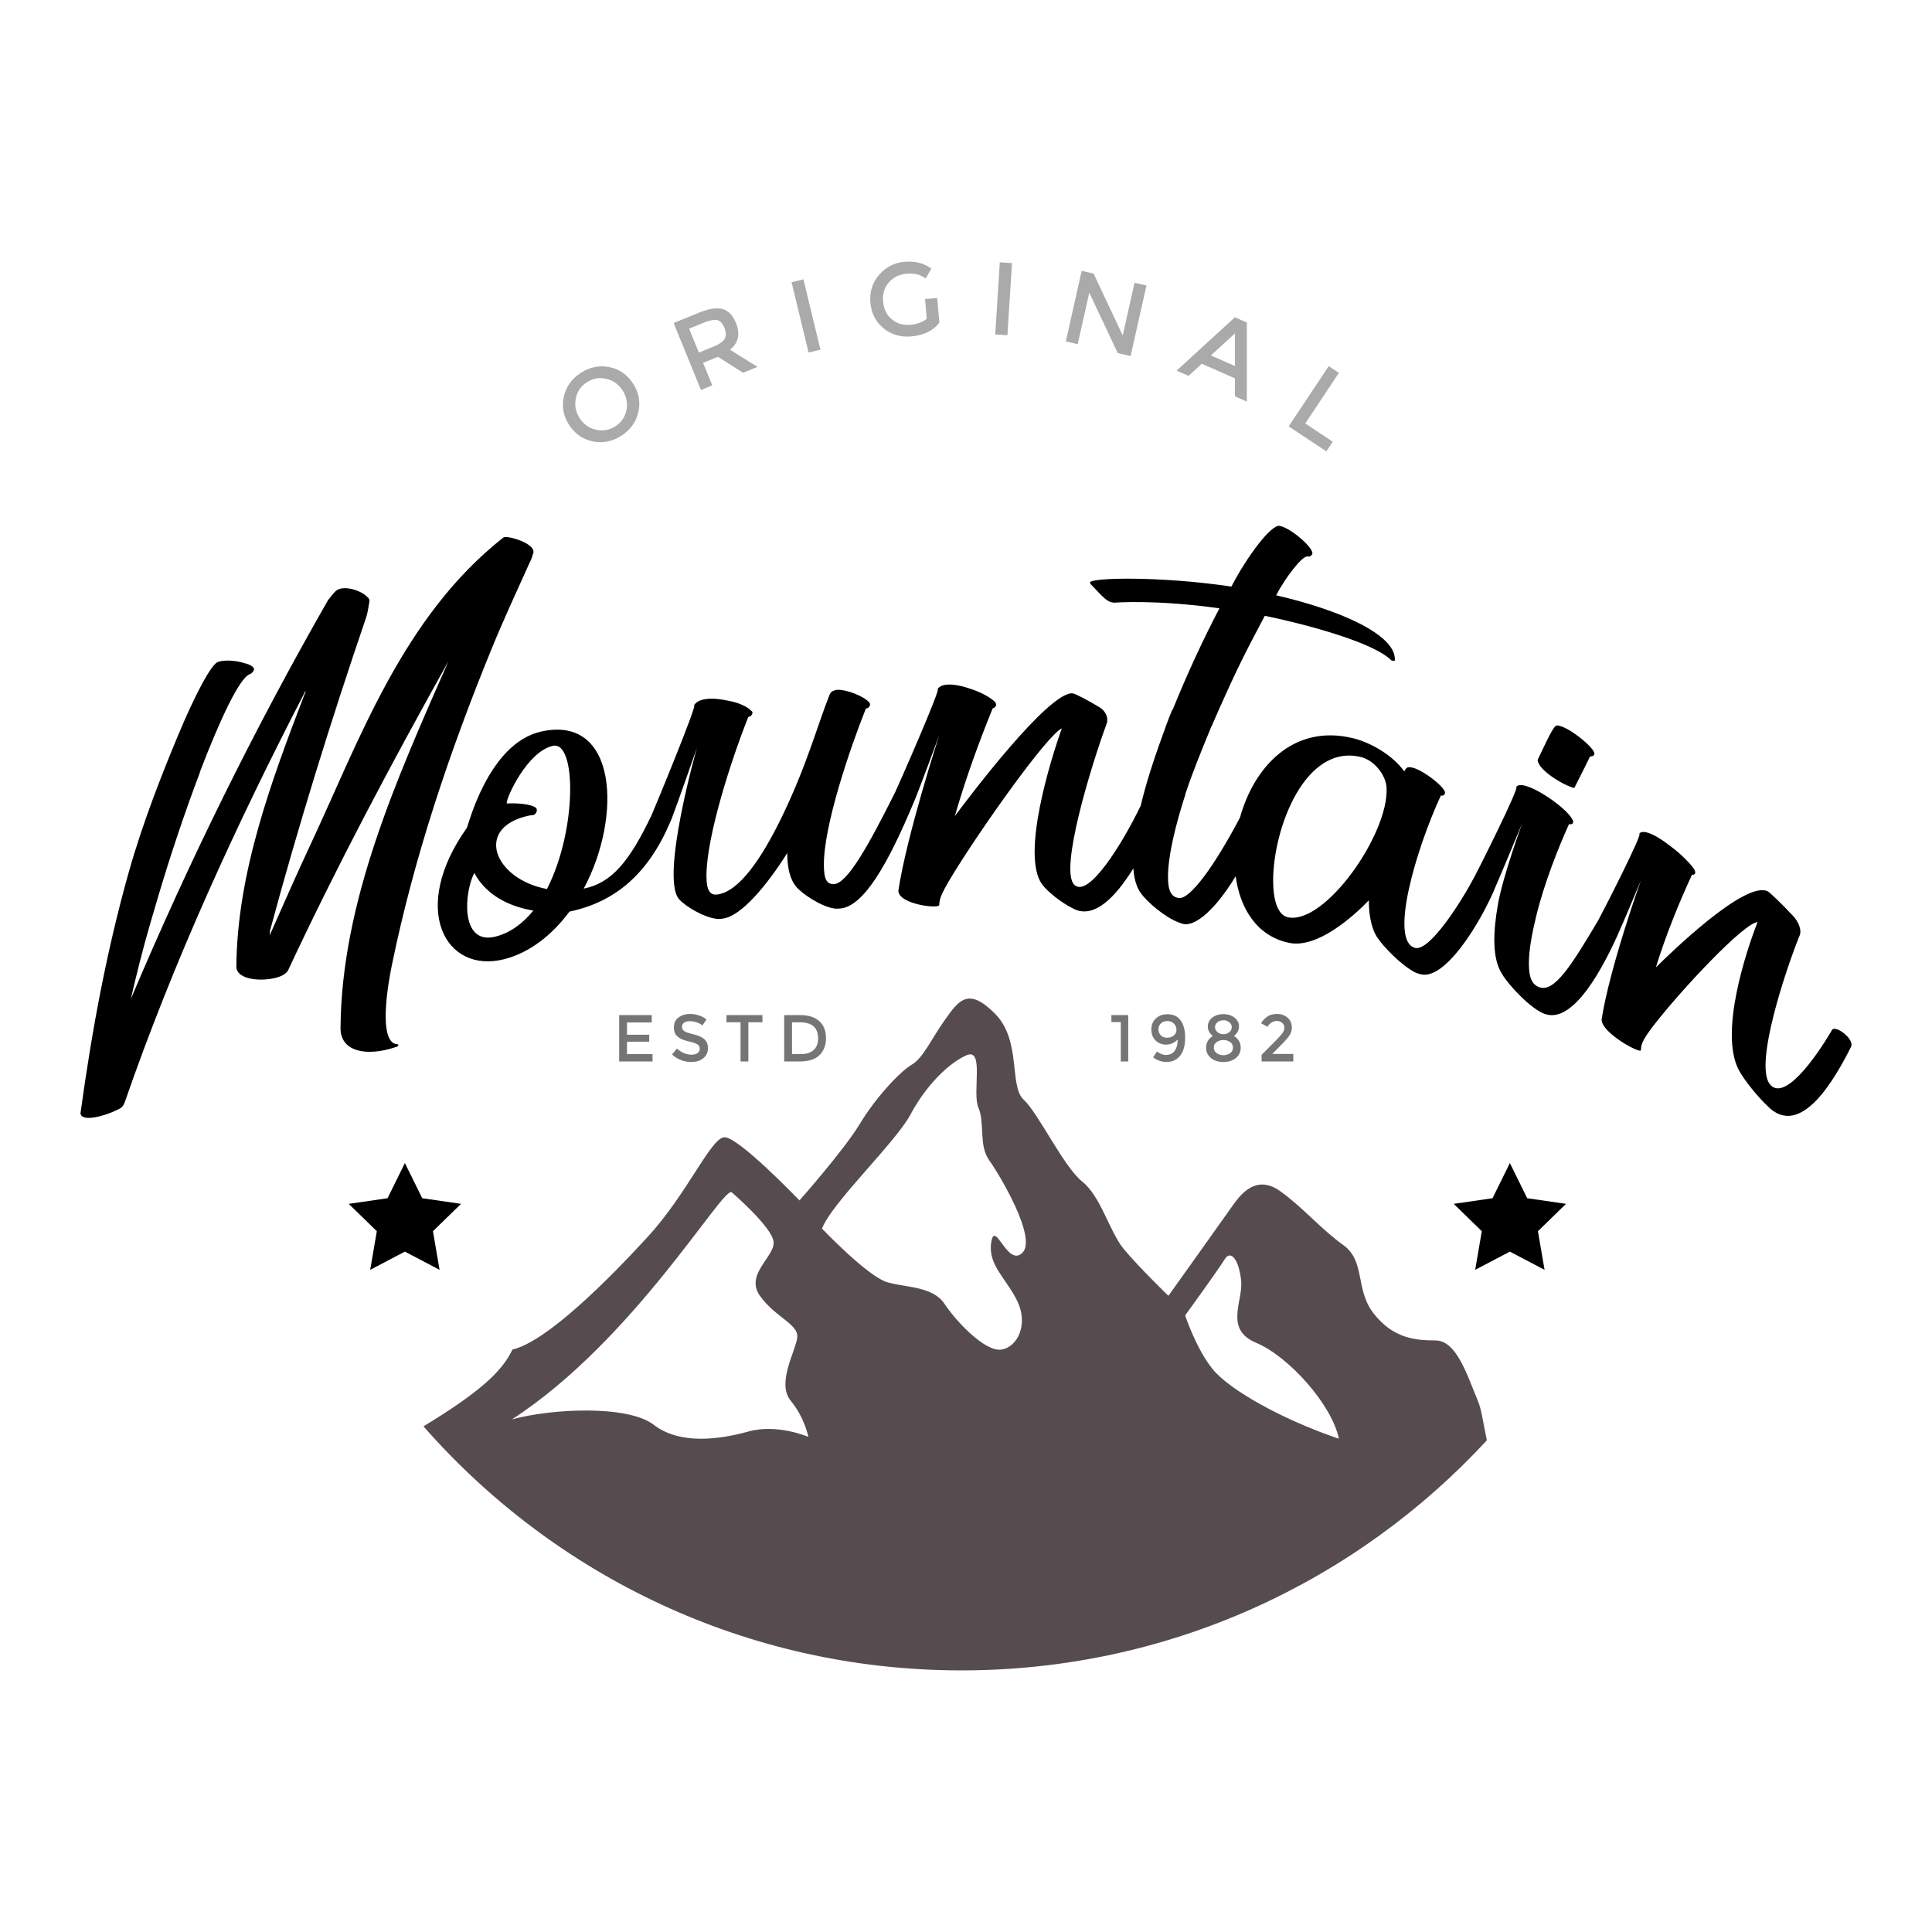 <svg xmlns="http://www.w3.org/2000/svg" viewBox="0 0 1200 1200"><path d="M305.349 402.992c7.999-19.558 16.75-38.114 24.006-54.376 1.03-1.724 1.271-3.565 1.921-5.199 1.466-5.989-16.562-11.159-18.618-9.543-62.572 49.171-89.651 126.385-120.034 191.219-7.664 16.354-15.502 34.161-23.834 52.983-2.242 5.073-.938 2.465-1.123.13 17.713-65.633 37.796-130.392 59.859-194.999.913-2.985 1.413-6.597 1.92-9.588.151-.895-.162-2.043-1.377-2.855-3.781-4.19-15.535-7.803-19.776-3.452-1.74 1.786-3.14 3.749-4.533 5.418-46.302 80.941-86.674 162.992-122.522 247.819 3.31-14.256 7.218-30.294 12.195-47.329 1.75-5.99 2.632-8.989 4.395-14.967 7.901-26.788 17.29-54.683 26.291-78.322l-.023-.29c12.729-33.329 24.697-58.444 30.929-60.831 1.83-.701 2.815-2.581 2.769-3.163-.116-1.462-2.499-2.962-5.96-3.734-5.041-1.67-12.628-2.295-16.638-.691-4.011 1.605-13.795 19.557-24.852 46.142-9.605 23.094-21.745 53.624-30.503 84.837C66.047 591.365 57.017 640.432 50 691.398c.463 5.839 14.833 1.757 21.587-1.482l2.488-1.19c1.776-.847 2.77-2.281 3.374-4.025 30.238-87.258 69.04-172.138 112.478-255.903-.328.714-.281 1.299-.235 1.88l-.368.13c-21.039 54.829-41.977 111.423-42.524 169.45-.085 9.061 18.22 9.766 27.26 6.188 2.146-.85 4.156-2.22 4.979-3.982 30.208-64.68 64.172-128.517 99.483-191.721-32.22 73.218-66.411 149.312-67.021 227.724-.113 14.525 15.487 17.942 33.405 12.183.597-.193.895-.288 1.492-.479.372-.119.726-.534 1.074-.944-.023-.291-.055-.58-.819-.637-10.296-.773-7.578-28.088-3.163-49.574 13.657-66.463 35.68-132.016 61.859-196.024zm672.484 86.445c2.886-5.793 6.851-13.456 9.737-19.547 2.88-.197 3.243-1.361 2.163-3.421-3.243-5.188-15.866-14.9-22.012-15.842-2.171-.464-3.611 2.25-12.673 21.323.361 6.679 17.009 16.296 22.785 17.487z"/><path d="M1137.868 639.756c-10.629 18.323-30.358 45.186-38.833 33.317-9.192-12.874 10.19-70.848 18.592-91.664 1.747-3.338-.351-9.039-4.552-13.184-5.956-6.37-13.689-13.892-15.096-14.6-14.068-7.074-61.64 39.489-69.5 47.264 6.075-19.677 14.281-40 22.457-57.601 1.425.32 2.847-.67 1.425-3.281-2.488-3.752-8.537-9.75-13.889-13.734-12.124-9.582-18.576-10.928-20.369-8.401 3.224-1.597-24.083 51.522-25.493 53.895-16.297 27.425-27.053 44.773-36.474 41.433-4.35-1.543-6.524-5.569-6.524-14.74 0-8.188 1.812-18.044 4.348-28.614 5.074-21.146 14.125-43.755 20.622-58.042 1.808.674 3.611-.61 1.808-3.253-4.334-7.852-30.773-25.816-34.766-19.639 3.266-1.829-24.302 53.106-25.83 55.734-.005.009-.018.007-.021.014-7.656 14.63-27.767 46.64-36.93 44.087-16.129-4.492.752-61.488 16.112-94.648 1.826.537 2.559-.879 2.559-1.862 0-3.277-14.639-15.074-21.602-15.685-2.572-.378-2.938 1.487-3.669 2.602-7.338-10.191-20.933-17.998-31.983-20.667-37.216-8.99-61.515 18.244-70.094 49.383-.043.072-.099.122-.139.199-15.45 29.311-30.814 50.705-37.874 49.714-4.465-.626-6.698-4.195-6.698-13.04 0-13.431 4.836-32.771 10.786-51.245v-.326c4.463-13.446 10.034-27.026 15.606-40.557.369-1.25 1.109-2.116 1.485-3.365 2.598-6.136 5.573-12.533 8.163-18.321 4.085-9.135 8.164-17.61 12.239-25.725 4.077-8.116 8.156-15.554 11.86-22.713 23.327 4.755 67.188 16.134 78.572 27.664l.731.193c1.473.391 1.473.066 1.473-.918 0-15.398-34.144-30.573-73.746-39.668 5.555-10.699 16.273-24.852 19.599-24.138 1.844.397 2.953-1.327 2.953-1.979 0-3.934-13.297-15.613-20.33-17.01-5.179-1.029-19.995 18.444-30.01 37.701-44.888-6.671-87.791-5.508-87.791-2.559 0 .326 0 .657.371 1.017 8.576 8.958 10.064 11.095 14.538 11.557 0 0 25.005-2.152 65.46 3.485-9.651 18.408-19.684 39.835-28.979 62.805 0 .331-.376.28-.376.28-2.226 5.266-4.799 12.507-7.809 20.913-4.114 11.483-8.548 25.178-11.735 38.594-11.216 23.245-32.269 57.462-41.172 49.223-9.707-8.987 10.812-75.117 19.761-99.459 1.86-4.072-.376-8.892-4.846-11.275-6.336-3.874-14.544-8.159-16.034-8.277-14.919-1.186-64.942 65.202-73.153 76.242 6.347-22.201 14.935-45.936 23.517-66.94 1.498-.275 2.99-1.856 1.498-3.877-2.613-2.715-8.96-6.195-14.563-7.956-12.694-4.542-19.412-3.211-21.281.061 3.356-2.932-24.909 61.246-26.491 64.431-.005.011-.018.015-.023.025-16.696 33.302-29.478 56.037-37.677 56.495-4.477.25-6.338-2.904-6.337-12.075 0-24.569 16.026-71.679 26.099-96.961 1.869-.07 2.611-1.731 2.611-2.714 0-.326-.371-.97-.742-1.284-2.988-3.495-13.802-7.949-19.769-7.627-.748.041-1.119.061-1.49.408-2.609.477-2.981 2.462-3.357 3.142-7.456 18.786-14.237 44.406-30.176 76.883-11.56 23.553-25.673 45.018-39.416 46.704-4.459.547-6.687-2.435-6.687-11.605 0-24.569 15.6-72.712 26.011-98.703 1.862-.195 2.603-1.906 2.602-2.889 0-.326-.74-.908-1.116-1.194-2.227-2.394-8.178-5.04-14.124-5.983-12.633-2.786-19.307-.528-21.164 3.002 3.338-3.398-24.787 64.82-26.308 68.103-.002.005-.008.008-.011.014-13.697 28.742-24.791 42.136-42.118 45.61 23.962-44.769 20.909-108.251-26.501-97.549-33.08 7.467-45.443 59.411-46.176 59.935-35.434 49.876-13.595 90.585 23.052 81.499 16.124-3.999 30.099-15.276 40.782-29.627 29.238-6.106 49.376-24.389 62.73-55.978.026-.056.067-.1.091-.158.11-.261.24-.587.369-.908.119-.285.247-.553.364-.842.01-.025-.01-.048-.001-.072 2.994-7.627 15.585-43.744 15.585-43.744s-22.832 80.28-11.127 93.939c3.714 4.334 15.206 11.306 23.373 12.267 1.115.189 2.606.008 3.715-.124 11.513-1.369 27.511-20.706 40.17-40.751v.326c0 9.176 1.852 15.961 5.218 20.221 3.649 4.617 15.348 12.418 23.473 13.826 1.471.255 2.61.182 3.729.123 14.937-.786 30.257-27.932 46.279-66.317l.006-.01c2.475-5.55 15.677-41.334 15.677-41.334s-20.159 62.014-25.383 96.513c0 8.519 25.208 11.449 25.383 8.98.217-3.063-.076-5.029 8.216-18.612 17.734-29.046 58.975-87.218 67.933-91.146-7.089 19.789-25.342 78.668-12.313 96.79 3.378 4.698 12.314 11.627 18.654 14.748 13.311 7.793 27.018-6.748 38.079-24.568.461 6.155 1.802 11.363 4.411 15.004 1.859 2.839 5.958 6.933 10.421 10.453 4.467 3.521 8.927 6.414 13.016 7.968 1.116.482 2.608 1.019 3.718 1.178 7.033 1.006 18.993-8.342 31.977-29.712 2.804 20.448 13.525 37.342 33.294 41.377 17.381 3.549 39.499-16.145 49.432-26.43 0 6.884.866 16.272 5.148 22.928 3.704 5.759 15.064 17.363 23.132 21.575 1.1.632 2.565 1.042 3.664 1.352 15.387 4.336 37.282-32.099 46.016-52.503.017-.038-.018-.093-.004-.132 3.196-7.075 17.461-41.515 17.461-41.515s-12.138 33.043-15.261 50.885c-3.017 17.237-3.637 33.514 2.545 43.099 3.638 6.448 17.806 21.744 26.495 24.853 15.567 5.571 32.152-19.842 45.438-49.196.039-.084.04-.176.069-.262 2.817-5.933 14.275-33.477 14.275-33.477s-19.37 53.983-24.407 86.396c0 8.518 24.239 21.447 24.407 19.09.214-3.024.013-5.16 7.873-15.343 16.938-21.939 56.136-63.833 64.595-64.222-6.695 16.988-24.056 68.497-11.642 91.917 3.206 6.048 11.646 16.494 17.626 22.117 20.749 21.564 42.445-17.459 52.052-36.544 2.432-4.842-9.843-13.888-11.819-10.479zm-830.067-58.034c-22.338 5.651-19.387-28.021-13.173-39.501 6.948 13.221 20.851 20.756 36.647 23.345-6.616 8.076-14.321 13.841-23.474 16.156zm31.928-29.533c-32.728-6.159-45.172-37.667-12.126-45.393 2.204-.516 3.672-.527 3.672-.527 1.834-.748 2.206-2.468 2.206-3.125-.148-.49-.222-.734-.372-1.223-3.302-2.848-13.213-3.136-18.349-2.854v-.326c-.365-3.188 12.828-32.027 28.647-35.486 14.709-3.22 15.073 52.332-3.678 88.934zm460.296 17.577c-6.288-1.279-9.249-10.355-9.249-22.808 0-32.103 19.671-85.345 54.638-76.727 8.096 1.994 15.427 11.137 15.815 19.088 1.404 28.823-38.271 85.114-61.204 80.447z"/><path fill="#AAA" d="M396.536 255.735c-1.37 6.198-4.853 11.13-10.439 14.796-5.586 3.661-11.496 4.885-17.73 3.666-6.224-1.219-11.161-4.597-14.791-10.131-3.63-5.539-4.759-11.407-3.389-17.605 1.371-6.198 4.843-11.13 10.439-14.796 5.586-3.661 11.496-4.885 17.73-3.666 6.224 1.219 11.151 4.597 14.78 10.131 3.631 5.539 4.76 11.407 3.4 17.605zm-20.073-20.466c-4.299-.973-8.305-.241-12.04 2.202-3.724 2.443-5.994 5.832-6.82 10.162-.826 4.331 0 8.389 2.479 12.165 2.479 3.781 5.868 6.161 10.168 7.129 4.299.978 8.316.241 12.04-2.202 3.724-2.443 6.004-5.832 6.831-10.162.816-4.33-.011-8.389-2.479-12.165-2.48-3.782-5.869-6.156-10.179-7.129zm80.649-34.687c2.803 6.862 1.58 12.406-3.682 16.637l17.061 10.664-8.922 3.645-15.649-9.921-9.226 3.771 5.722 13.98-7.029 2.866-16.988-41.585 15.471-6.318c6.339-2.594 11.318-3.379 14.938-2.359 3.608 1.026 6.38 3.897 8.304 8.62zm-6.935 9.708c.931-1.815.837-4.079-.272-6.799-1.109-2.714-2.605-4.278-4.488-4.691-1.883-.413-4.707.151-8.473 1.694l-8.922 3.645 6.077 14.869 8.745-3.572c3.965-1.621 6.413-3.337 7.333-5.146zm41.475-34.99l7.364-1.789 10.586 43.661-7.374 1.784-10.576-43.656zm82.919 10.471l7.552-.654 1.328 15.303c-3.828 5.021-9.665 7.866-17.521 8.546-6.621.57-12.343-1.129-17.176-5.094-4.843-3.97-7.552-9.284-8.128-15.941-.575-6.663 1.224-12.406 5.387-17.239 4.163-4.832 9.467-7.526 15.91-8.086 6.443-.554 11.966.863 16.559 4.247l-3.536 6.114c-1.883-1.344-3.734-2.228-5.555-2.652-1.82-.424-3.902-.533-6.255-.329-4.519.392-8.191 2.181-11.015 5.371-2.824 3.19-4.027 7.165-3.609 11.925.408 4.759 2.228 8.447 5.471 11.072 3.232 2.625 6.977 3.75 11.224 3.384 4.247-.366 7.72-1.59 10.418-3.672l-1.054-12.295zm46.423-22.856l7.573.481-2.845 44.833-7.563-.481 2.835-44.833zm83.704 12.709l7.406 1.663-9.854 43.834-8.023-1.805-17.647-37.558-7.186 31.977-7.395-1.663 9.843-43.829 7.406 1.663 18.096 38.452 7.354-32.734zm41.757 50.304l-8.232 7.537-7.417-3.264 36.235-33.128 7.406 3.269v49.09l-7.406-3.269v-11.161l-20.586-9.074zm20.586 1.417v-20.23l-14.937 13.651 14.937 6.579zm33.4 37.464l24.854-37.422 6.318 4.2-20.879 31.423 17.082 11.344-3.985 5.994-23.39-15.539z"/><path fill="#757575" d="M404.805 630.494v4.571h-15.366v7.62h13.802v4.325h-13.802v7.704h15.863v4.571H384.58v-28.792h20.225zm23.667 3.787c-1.417 0-2.573.287-3.483.868-.905.575-1.36 1.449-1.36 2.615 0 1.167.455 2.061 1.36 2.678.91.617 2.835 1.282 5.79 1.998 2.95.711 5.178 1.716 6.674 3.007 1.496 1.287 2.244 3.19 2.244 5.701 0 2.516-.946 4.555-2.84 6.12-1.899 1.564-4.383 2.348-7.458 2.348-4.503 0-8.499-1.553-11.987-4.655l3.049-3.666c2.908 2.526 5.931 3.792 9.064 3.792 1.564 0 2.803-.34 3.724-1.009.92-.674 1.381-1.569 1.381-2.678 0-1.114-.429-1.977-1.297-2.594-.863-.622-2.354-1.182-4.466-1.689-2.118-.507-3.724-.978-4.822-1.402a11.049 11.049 0 0 1-2.924-1.668c-1.705-1.292-2.552-3.269-2.552-5.931 0-2.667.968-4.718 2.903-6.161 1.935-1.438 4.331-2.16 7.186-2.16 1.841 0 3.666.304 5.481.905 1.81.607 3.379 1.454 4.697 2.552l-2.6 3.666c-.847-.769-2.003-1.402-3.457-1.893-1.462-.499-2.895-.744-4.307-.744zm36.35.658v24.347h-4.859v-24.347h-8.734v-4.446h22.327v4.446h-8.734zm44.038-.679c2.777 2.515 4.163 6.009 4.163 10.486s-1.344 8.018-4.038 10.628c-2.694 2.61-6.81 3.912-12.359 3.912h-9.556v-28.792h9.885c5.163 0 9.133 1.255 11.905 3.766zm-.738 10.606c0-6.59-3.776-9.885-11.328-9.885h-4.864v19.733h5.398c3.488 0 6.161-.832 8.013-2.495 1.85-1.657 2.781-4.11 2.781-7.353zm182.182-14.372h10.46v28.792h-4.613v-24.467h-5.847v-4.325zm33.693 24.754c2.552 0 4.435-.863 5.649-2.594 1.203-1.731 1.82-4.064 1.852-7.003-.691.769-1.674 1.49-2.971 2.16-1.287.675-2.709 1.01-4.278 1.01-2.584 0-4.749-.858-6.485-2.573-1.747-1.715-2.615-3.996-2.615-6.836 0-2.845.931-5.131 2.814-6.862 1.883-1.726 4.257-2.594 7.113-2.594 4.613 0 7.793 2.061 9.55 6.182.994 2.359 1.486 5.026 1.486 7.992s-.314 5.434-.952 7.411c-.628 1.977-1.496 3.546-2.594 4.697-2.134 2.254-4.77 3.379-7.887 3.379s-5.941-.973-8.462-2.924l2.427-3.583c.638.549 1.475 1.041 2.542 1.48 1.054.439 1.995.658 2.811.658zm.889-10.711c1.663 0 3.044-.46 4.163-1.381 1.109-.915 1.663-2.113 1.663-3.583 0-1.47-.534-2.73-1.601-3.787-1.077-1.056-2.416-1.59-4.017-1.59-1.611 0-2.939.476-3.975 1.422-1.046.947-1.569 2.165-1.569 3.646 0 1.485.47 2.735 1.422 3.75.943 1.016 2.251 1.523 3.914 1.523zm28.065-12.438c1.841-1.454 4.153-2.186 6.924-2.186 2.772 0 5.084.732 6.925 2.186 1.841 1.454 2.751 3.29 2.751 5.497 0 2.212-1.025 4.169-3.086 5.874 2.772 1.757 4.163 4.226 4.163 7.411 0 2.474-.994 4.545-2.971 6.224-1.977 1.674-4.571 2.51-7.783 2.51-3.211 0-5.805-.837-7.782-2.51-1.977-1.679-2.971-3.75-2.971-6.224 0-3.185 1.391-5.654 4.163-7.411-2.061-1.705-3.086-3.661-3.086-5.874.002-2.207.923-4.043 2.753-5.497zm2.888 22.098c1.266.811 2.615 1.219 4.037 1.219 1.433 0 2.772-.408 4.038-1.219 1.266-.811 1.893-1.967 1.893-3.478 0-1.511-.607-2.678-1.81-3.504-1.213-.821-2.584-1.234-4.121-1.234-1.538 0-2.908.413-4.121 1.234-1.203.826-1.81 1.993-1.81 3.504s.628 2.667 1.894 3.478zm.397-13.096c1.025.837 2.239 1.255 3.64 1.255 1.402 0 2.615-.418 3.651-1.255 1.025-.837 1.538-1.867 1.538-3.091s-.513-2.244-1.538-3.07c-1.035-.821-2.249-1.234-3.651-1.234-1.402 0-2.615.413-3.64 1.234-1.035.826-1.548 1.846-1.548 3.07s.512 2.254 1.548 3.091zm40.261.638c.826-1.124 1.234-2.265 1.234-3.421 0-1.151-.439-2.134-1.318-2.945-.879-.811-1.987-1.213-3.337-1.213-2.354 0-4.32 1.208-5.889 3.624l-3.912-2.27c1.266-1.893 2.657-3.321 4.184-4.284 1.527-.957 3.483-1.438 5.889-1.438s4.508.758 6.328 2.286c1.81 1.522 2.709 3.604 2.709 6.24 0 1.485-.376 2.897-1.15 4.242-.764 1.349-2.186 3.075-4.237 5.193l-6.757 6.878h13.054v4.655H783.61v-4.122l8.734-8.771c1.947-1.976 3.338-3.53 4.153-4.654z"/><path fill="#564C4F" d="M918.174 870.699c-6.688-15.859-13.247-38.134-26.6-38.134-13.359 0-26.528-1.663-38.313-16.688-11.789-15.023-4.949-32.547-18.926-42.561-13.977-10.016-25.102-23.375-39.075-33.39-13.972-10.016-23.367 0-29.248 8.351-5.877 8.344-40.29 56.574-40.29 56.574s-18.947-18.367-27.828-29.213c-8.881-10.847-14.13-32.547-25.687-41.732-11.567-9.18-27.273-42.565-36.414-50.906-9.145-8.342-1.174-36.722-17.791-53.409-16.62-16.696-22.496-8.352-31.314 4.166-8.821 12.521-13.291 23.374-20.402 27.541-7.113 4.176-22.12 20.029-32.211 36.723-10.091 16.696-37.518 47.572-37.518 47.572s-38.377-40.06-46.812-39.229c-8.437.834-22.854 35.05-47.344 61.76-24.489 26.71-62.714 65.099-84.102 70.105-6.404 13.35-19.397 25.867-55.047 47.569l-.22.132c81.446 92.868 200.891 151.579 334.12 151.579 129.041 0 245.182-55.054 326.363-142.894-2.181-10.478-3.379-19.262-5.341-23.916zm-453.302 18.434c-18.051 5.009-42.603 8.355-58.821-4.166-16.22-12.513-64.052-10.021-88.115-3.344 76.08-49.234 131.463-145.647 136.582-141.038 0 0 25.267 21.697 25.982 30.876.713 9.182-17.952 20.034-8.496 33.39 9.458 13.35 24.044 17.526 23.173 25.866-.871 8.345-12.979 28.377-4.098 39.23 8.88 10.846 10.998 22.53 10.998 22.53s-19.159-8.351-37.205-3.344zm170.155-110.991c-9.302 9.181-17.01-20.862-19.327-6.68-2.319 14.19 9.327 22.53 16.188 36.722 6.869 14.193.378 28.374-9.811 30.046-10.191 1.669-28.214-17.527-35.426-28.37-7.211-10.852-23.155-10.018-35.321-13.366-12.173-3.333-40.748-33.378-40.748-33.378 5.831-15.852 45.641-53.408 54.979-70.932 9.341-17.526 23.343-31.716 34.716-36.725 11.368-5.005 3.4 23.365 7.447 32.55 4.048 9.182.064 23.363 6.616 32.547 6.554 9.182 29.998 48.401 20.687 57.586zm118.454 72.604c-10.381-12.515-17.348-33.72-17.348-33.72s20.471-28.2 24.505-34.797c4.023-6.59 9.076.919 10.275 13.438 1.2 12.518-10.65 30.045 9.344 38.388 19.988 8.353 46.923 38.189 51.364 59.569-35.473-12.001-67.764-30.358-78.14-42.878z"/><path d="M251.482 722.406l10.774 21.831 24.091 3.5-17.433 16.993 4.116 23.994-21.548-11.328-21.548 11.328 4.115-23.994-17.432-16.993 24.091-3.5zm686.323 0l10.774 21.831 24.091 3.5-17.433 16.993 4.116 23.994-21.548-11.328-21.548 11.328 4.115-23.994-17.432-16.993 24.091-3.5z"/></svg>